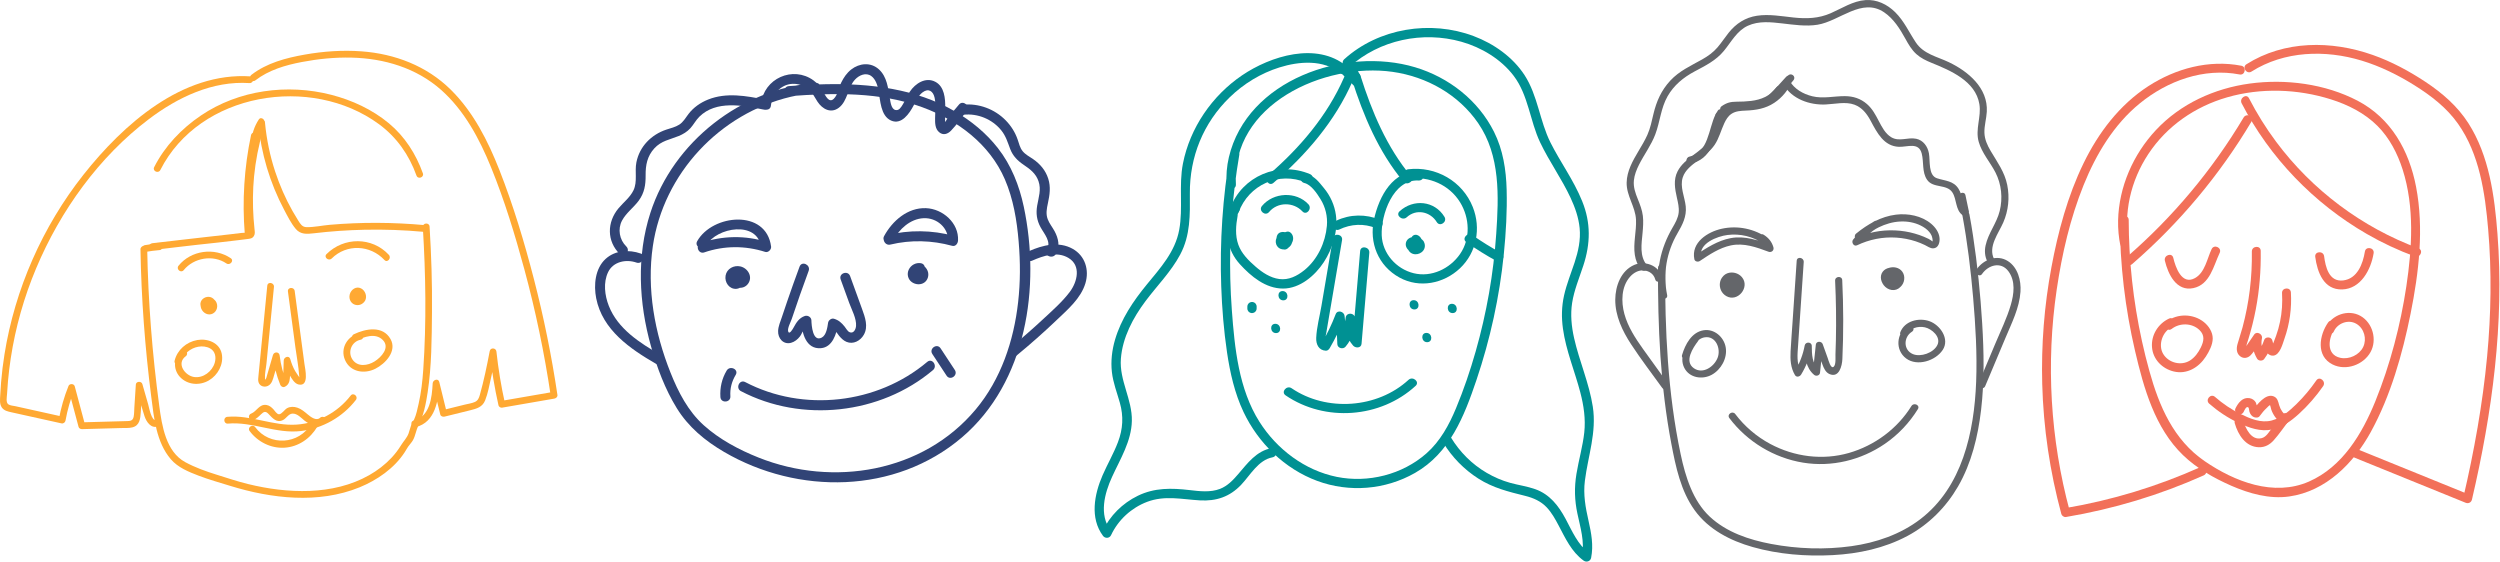<svg width="1322" height="297" viewBox="0 0 1322 297" fill="none" xmlns="http://www.w3.org/2000/svg">
<g clip-path="url(#clip0_123_2861)">
<path d="M1041.07 111.49C1040.53 108.723 1039.95 105.961 1039.33 103.208C1038.79 100.821 1035.23 102.095 1035.76 104.458C1036.3 106.821 1036.83 109.327 1037.31 111.776C1037.79 114.224 1041.55 113.892 1041.07 111.49Z" fill="#64666A"/>
<path d="M876.763 141.636C876.616 172.761 877.971 204.057 883.812 234.683C886.129 246.841 888.767 259.588 896.128 269.802C903.498 280.034 914.988 285.916 926.818 289.272C940.459 293.138 955.03 294.298 969.148 293.547C982.832 292.819 996.455 289.914 1008.64 283.419C1019.85 277.438 1029.04 268.251 1035.42 257.23C1042.53 244.929 1045.97 230.712 1047.61 216.681C1049.39 201.527 1049.11 186.217 1048.18 171.016C1047.22 155.463 1045.67 139.939 1043.32 124.528C1042.76 120.801 1042.13 117.082 1041.44 113.378C1041 110.991 1037.23 111.258 1037.68 113.664C1040.37 128.137 1042.14 142.792 1043.4 157.455C1044.66 172.119 1045.56 187.082 1044.99 201.903C1043.96 228.525 1037.66 257.548 1015.48 274.533C1004.94 282.601 992.033 287.004 979.02 288.811C964.986 290.756 950.5 290.271 936.59 287.642C924.911 285.435 912.987 281.479 904.112 273.187C895.236 264.895 891.263 252.171 888.739 240.222C881.882 207.785 880.377 174.435 880.533 141.36C880.542 138.907 876.782 139.211 876.767 141.646L876.763 141.636Z" fill="#64666A"/>
<path d="M878.843 146.471C877.163 140.305 869.741 137.68 864.178 140.095C857.161 143.138 854.198 151.236 854.151 158.439C854.094 167.05 857.949 175.053 862.55 182.085C867.693 189.954 873.45 197.448 878.942 205.07C880.367 207.048 883.482 204.898 882.052 202.911C877.621 196.758 873.148 190.629 868.76 184.448C864.725 178.766 860.837 172.823 858.973 166.018C857.209 159.576 857.312 151.683 861.913 146.41C863.782 144.27 866.433 142.725 869.335 143.01C872.237 143.295 874.53 144.974 875.281 147.727C875.922 150.095 879.485 148.825 878.848 146.476L878.843 146.471Z" fill="#64666A"/>
<path d="M1048.11 144.874C1051.45 140.1 1058.07 138.17 1062 143.386C1065.93 148.602 1064.98 155.52 1063.3 161.259C1061.25 168.263 1057.95 174.967 1055.13 181.681C1052.2 188.642 1049.27 195.603 1046.35 202.559C1045.41 204.808 1048.82 206.434 1049.77 204.176C1053.35 195.655 1056.93 187.13 1060.52 178.609C1063.78 170.84 1067.86 162.842 1068.43 154.288C1068.83 148.335 1067.06 141.408 1061.75 138.046C1056.04 134.428 1048.89 137.19 1045.23 142.43C1043.84 144.417 1046.72 146.885 1048.12 144.874H1048.11Z" fill="#64666A"/>
<path d="M934.901 125.978C927.823 121.005 918.994 119.098 910.529 120.943C903.045 122.569 894.132 128.199 895.982 137.095C896.241 138.35 897.926 138.645 898.836 138.036C903.918 134.637 909.203 131.056 915.271 129.773C922.132 128.318 928.842 130.743 935.203 133.12C936.741 133.695 938.256 132.407 937.788 130.771C936.953 127.852 935.16 125.698 932.617 124.124C930.55 122.845 928.96 126.297 931.013 127.571C932.702 128.617 933.679 130.134 934.221 132.022L936.807 129.673C929.875 127.081 922.618 124.519 915.134 125.935C908.311 127.229 902.385 131.09 896.694 134.898L899.549 135.84C898.058 128.669 908.156 124.937 913.478 124.262C920.136 123.415 926.964 125.013 932.475 128.888C934.448 130.277 936.901 127.376 934.901 125.973V125.978Z" fill="#64666A"/>
<path d="M983.662 126.654C989.716 121.709 996.79 117.563 1004.75 117.144C1008.5 116.949 1012.3 117.586 1015.68 119.269C1017.36 120.106 1018.98 121.19 1020.19 122.645C1020.68 123.235 1021.15 123.91 1021.44 124.623C1021.6 124.994 1022.38 127.533 1021.75 127.728C1022.09 127.619 1019.96 126.378 1019.79 126.297C1018.99 125.898 1018.16 125.527 1017.33 125.184C1015.76 124.533 1014.14 123.986 1012.51 123.511C1009.14 122.536 1005.67 121.999 1002.17 121.837C994.798 121.49 987.423 122.94 980.756 126.126L982.823 129.145C985.795 125.532 989.278 122.546 993.274 120.14C995.36 118.884 993.208 115.756 991.132 117.006C986.862 119.579 983.106 122.84 979.93 126.696C978.821 128.042 980.237 130.557 981.997 129.716C988.457 126.63 995.591 125.175 1002.74 125.646C1006.24 125.879 1009.74 126.535 1013.07 127.633C1014.7 128.17 1016.3 128.822 1017.84 129.564C1019.2 130.215 1020.7 131.385 1022.27 131.332C1025.05 131.237 1025.85 128.156 1025.63 125.836C1025.36 122.84 1023.4 120.159 1021.17 118.3C1016.09 114.077 1008.96 112.722 1002.56 113.511C994.671 114.481 987.602 118.547 981.525 123.511C979.652 125.042 981.775 128.185 983.667 126.644L983.662 126.654Z" fill="#64666A"/>
<path d="M913.803 151.683L914.62 153.518C915.054 154.493 915.974 154.997 917.021 154.692C922.476 153.09 920.06 143.871 914.365 145.701C911.746 146.543 909.873 149.5 910.736 152.234C911.51 154.688 914.134 156.119 916.606 155.9C922.604 155.372 922.169 146.372 916.592 145.506C911.015 144.641 908.684 153.513 914.049 155.448C916.488 156.328 919.664 155.12 920.315 152.429C920.966 149.738 919.036 146.857 916.29 146.804C913.794 146.757 912.001 149.177 912.275 151.592C912.605 154.521 915.974 155.629 918.338 154.307C923.33 151.511 920.235 143.585 914.757 144.365C908.452 145.264 907.655 153.537 912.831 156.556C918.852 160.065 925.576 151.863 921.122 146.547C919.282 144.351 916.007 143.509 913.341 144.546C910.43 145.677 908.514 149.476 910.623 152.196C912.109 154.117 915.228 151.973 913.733 150.037C912.945 149.02 914.421 148.064 915.323 147.936C916.337 147.788 917.569 148.159 918.244 148.963C919.725 150.722 917.951 153.908 915.7 153.627C913.157 153.314 912.01 149.614 914.511 148.369C915.375 147.936 916.446 147.964 916.894 148.92C917.177 149.524 917.168 150.608 916.535 150.998C915.672 151.531 916.026 150.209 916.493 150.841C917.243 151.859 915.507 152.306 914.922 151.635C913.912 150.484 916.049 148.05 917.088 150.19C918.244 152.581 914.351 152.667 914.299 150.813C914.275 149.971 915.582 148.744 916.257 149.586C916.672 150.099 916.337 150.95 915.795 151.107L918.196 152.282L917.38 150.446C916.394 148.226 912.817 149.462 913.813 151.697L913.803 151.683Z" fill="#64666A"/>
<path d="M1002.96 147.931C1003.13 145.021 1000.4 143.153 997.658 144.018C994.383 145.055 994.482 149.282 996.775 151.279C1002.38 156.167 1009.28 146.12 1003.12 142.368C1000.74 140.923 997.337 141.393 995.605 143.647C993.741 146.072 994.643 149.672 996.931 151.469C999.427 153.423 1003.45 152.686 1004.68 149.605C1005.84 146.69 1003 143.091 999.909 144.394C997.106 145.573 996.785 150.004 999.517 151.436C1002.25 152.867 1006.01 150.366 1005.74 147.18C1005.51 144.417 1002.56 142.815 1000.03 143.195C996.959 143.657 995.483 146.899 996.728 149.667C997.974 152.434 1001.48 153.998 1004.23 152.268C1006.66 150.737 1007.66 147.337 1006.52 144.698C1004.08 139.026 994.289 140.894 994.732 147.323C994.963 150.708 998.167 153.67 1001.56 153.376C1004.96 153.081 1006.81 149.805 1006.6 146.719C1006.38 143.409 1003.57 140.823 1000.23 141.436C996.686 142.088 994.378 145.435 995.114 148.958C995.327 149.971 996.639 150.428 997.516 150.133C998.587 149.771 998.889 148.711 998.682 147.713C998.337 146.053 1001.06 144.322 1002.3 145.568C1003.34 146.614 1002.93 149.191 1001.42 149.557C999.696 149.976 997.648 147.427 998.885 145.929C999.847 144.765 1002.38 144.688 1003.07 146.191C1003.8 147.779 1001.99 150.423 1000.48 148.606C999.116 146.971 1001.52 146.376 1001.96 147.384C1002.14 147.822 1001.13 148.231 1001.4 148.221C1001.16 148.231 1002 147.342 1001.24 147.926C1001.11 148.026 1001.19 148.269 1000.97 148.507C999.729 149.904 997.384 146.961 998.856 145.73C1000.57 144.294 1002.84 146.51 1001.18 148.255C1000.45 149.02 999.262 148.949 998.875 147.841C998.691 147.318 998.804 147.893 998.979 147.636C999.021 147.575 999.187 147.651 999.239 147.67C999.484 147.746 999.239 147.522 999.257 147.261C999.121 149.676 1002.83 150.389 1002.97 147.95L1002.96 147.931Z" fill="#64666A"/>
<path d="M950.094 137.884C949.363 148.687 948.631 159.495 947.9 170.298C947.551 175.447 947.145 180.592 946.867 185.746C946.631 190.168 946.867 194.452 949.174 198.337C949.986 199.701 951.751 199.188 952.439 198.066C955.205 193.539 957.064 188.594 958.031 183.373L954.294 183.169C954.35 188.604 954.874 194.571 959.343 198.251C960.381 199.107 962.249 198.603 962.415 197.139C962.938 192.408 963.438 187.677 963.92 182.941L960.282 183.221C961.419 186.378 962.533 189.545 963.689 192.698C964.425 194.699 965.387 196.934 967.468 197.818C972.526 199.963 974.079 193.496 974.244 189.916C974.881 176.008 974.834 162.072 974.173 148.164C974.055 145.711 970.295 146.005 970.408 148.449C970.903 158.958 971.054 169.48 970.818 179.998C970.762 182.47 970.686 184.947 970.592 187.42C970.535 188.86 970.965 192.797 969.648 193.939C968.105 195.279 966.874 190.411 966.51 189.388C965.623 186.916 964.731 184.443 963.844 181.971C963.24 180.283 960.404 180.283 960.206 182.251C959.725 186.987 959.225 191.718 958.701 196.449L961.773 195.336C958.168 192.365 958.106 187.211 958.064 182.884C958.04 180.692 954.709 180.597 954.327 182.679C953.416 187.605 951.633 192.179 949.028 196.444L952.293 196.173C949.901 192.156 950.524 187.187 950.826 182.727L951.812 168.163C952.477 158.297 953.147 148.43 953.813 138.564C953.978 136.149 950.264 135.436 950.099 137.875L950.094 137.884Z" fill="#64666A"/>
<path d="M870.949 140.319C866.877 135.517 868.056 128.993 868.585 123.192C868.859 120.197 869.095 117.149 868.741 114.149C868.387 111.148 867.235 108.153 866.06 105.252C864.772 102.076 863.64 98.881 863.998 95.391C864.3 92.476 865.39 89.742 866.688 87.146C869.42 81.697 873.171 76.766 875.332 71.027C877.838 64.38 878.239 57.196 881.802 50.929C885.128 45.081 890.172 40.953 896.009 37.829C901.846 34.706 907.362 32.043 911.59 26.912C915.483 22.191 918.484 16.252 924.283 13.604C930.082 10.955 936.514 11.702 942.53 12.391C948.546 13.081 954.949 14.07 961.098 13.081C972.753 11.212 984.521 -1.478 996.322 6.505C1001.36 9.909 1004.69 15.273 1007.58 20.512C1009.19 23.441 1010.88 26.366 1013.39 28.624C1015.7 30.702 1018.54 32.071 1021.39 33.222C1031.37 37.264 1044.68 42.86 1046.69 55.051C1047.81 61.779 1044.42 68.241 1046.34 74.998C1048.05 81.008 1052.38 85.724 1055.19 91.183C1058.4 97.416 1059.13 104.796 1057.44 111.586C1055.85 118.009 1051.39 123.297 1049.98 129.782C1049.35 132.664 1049.56 135.588 1050.89 138.232C1051.98 140.386 1055.55 139.159 1054.46 136.981C1051.17 130.429 1056.82 123.425 1059.36 117.586C1062.05 111.396 1062.77 104.444 1061.43 97.825C1060.06 90.974 1056.16 85.72 1052.68 79.847C1050.92 76.885 1049.46 73.685 1049.36 70.176C1049.25 66.444 1050.42 62.792 1050.62 59.079C1051.32 46.559 1040.83 37.787 1030.58 32.899C1024.32 29.908 1017.22 28.619 1013.11 22.467C1009.45 16.989 1006.91 11.117 1002.14 6.419C997.945 2.292 992.453 -0.39 986.47 0.048C979.802 0.533 974.069 4.37 968.095 6.985C961.678 9.795 955.308 9.985 948.433 9.258C942.063 8.583 935.509 7.356 929.106 8.321C922.915 9.258 918.031 12.429 914.129 17.298C912.105 19.828 910.349 22.562 908.245 25.025C905.937 27.721 903.153 29.708 900.082 31.434C894.079 34.805 888.011 37.492 883.236 42.646C878.461 47.8 875.932 53.625 874.37 60.158C873.459 63.962 872.723 67.789 871.109 71.374C869.774 74.341 868.08 77.123 866.424 79.914C863.399 85.016 860.304 90.432 860.172 96.537C860.016 103.536 864.801 109.265 865.121 116.179C865.409 122.389 863.545 128.627 864.499 134.818C864.937 137.666 865.971 140.267 867.844 142.473C869.406 144.318 872.53 142.178 870.954 140.314L870.949 140.319Z" fill="#64666A"/>
<path d="M943.096 44.733C947.645 52.388 956.87 55.617 965.354 55.251C970.243 55.037 975.952 53.601 980.671 55.37C984.785 56.91 987.31 60.315 989.306 64.061C992.576 70.204 996.223 77.323 1004.11 77.636C1008.63 77.817 1014.59 74.974 1016.2 81.164C1017.39 85.738 1016.25 91.007 1019.06 95.091C1022.24 99.708 1029.41 97.169 1032.41 101.743C1034.81 105.414 1033.95 111.077 1037.82 113.787C1039.8 115.171 1042.25 112.275 1040.25 110.872C1038.61 109.722 1038.34 107.492 1037.87 105.661C1037.36 103.645 1036.78 101.634 1035.68 99.851C1033.03 95.538 1028.61 95.69 1024.3 94.273C1019.52 92.704 1020.77 85.063 1020.01 81.036C1019.32 77.375 1017.01 74.141 1013.24 73.371C1008.72 72.449 1004.32 75.13 1000.04 72.539C996.917 70.647 995.138 67.114 993.491 63.985C991.74 60.652 990.127 57.523 987.244 55.023C983.856 52.079 979.958 50.857 975.532 50.838C969.813 50.815 964.005 52.293 958.361 50.91C953.392 49.692 948.858 47.072 946.187 42.574C944.937 40.473 941.837 42.641 943.078 44.733H943.096Z" fill="#64666A"/>
<path d="M907.15 60.557C903.427 68.098 903.46 80.789 893.424 82.814C891.069 83.29 891.329 87.089 893.707 86.609C899.147 85.51 902.941 82.296 905.234 77.228C907.528 72.159 908.198 66.971 910.571 62.169C911.652 59.977 908.235 58.361 907.15 60.553V60.557Z" fill="#64666A"/>
<path d="M908.434 58.408C908.061 58.964 907.702 59.53 907.381 60.115C907.16 60.514 907.164 61.128 907.306 61.546C907.462 61.993 907.849 62.459 908.287 62.644C909.283 63.063 910.283 62.663 910.798 61.731C910.963 61.427 911.142 61.128 911.326 60.833L911.062 61.246C911.147 61.113 911.232 60.98 911.321 60.852C911.605 60.429 911.798 60.015 911.756 59.487C911.723 59.017 911.463 58.465 911.086 58.17C910.708 57.875 910.222 57.671 909.731 57.733C909.241 57.794 908.707 57.989 908.424 58.408H908.434Z" fill="#64666A"/>
<path d="M939.293 46.278C936.089 50.805 931.243 52.721 925.906 53.373C923.387 53.682 920.848 53.758 918.314 53.777C915.106 53.805 913.124 54.271 910.425 56.149C908.424 57.538 910.566 60.676 912.567 59.283C914.176 58.165 915.323 57.585 917.29 57.581C918.607 57.581 919.919 57.566 921.235 57.523C923.958 57.433 926.666 57.205 929.337 56.649C934.49 55.569 939.09 53.106 942.19 48.727C943.587 46.749 940.713 44.281 939.298 46.283L939.293 46.278Z" fill="#64666A"/>
<path d="M944.04 42.123C941.228 45.955 937.882 49.203 933.966 51.875L936.481 54.666C940.459 50.572 944.437 46.483 948.414 42.389L945.522 39.945C943.252 42.836 940.756 45.494 937.972 47.885L940.487 50.676C942.804 48.128 945.125 45.579 947.442 43.031L944.286 41.001C942.497 45.66 939.241 49.507 934.91 51.975C930.2 54.656 925.388 54.314 920.207 54.861C915.648 55.346 911.973 57.371 909.561 61.342C907.15 65.312 906.433 69.643 904.21 73.485C900.063 80.656 890.928 83.128 887.096 90.617C884.808 95.082 885.699 99.898 886.747 104.572C887.318 107.111 887.964 109.745 887.691 112.37C887.384 115.304 885.879 117.9 884.425 120.396C878.022 131.403 875.243 143.69 877.824 156.342C878.31 158.71 882.075 158.453 881.589 156.057C879.282 144.755 881.25 133.348 887.021 123.411C889.654 118.87 891.961 114.571 891.418 109.141C890.913 104.149 888.219 98.814 889.842 93.802C891.107 89.894 894.651 87.288 897.765 84.921C900.879 82.553 904.404 80.004 906.711 76.585C909.019 73.167 910.057 68.925 911.831 65.117C912.704 63.243 913.813 61.408 915.554 60.229C917.795 58.712 920.556 58.589 923.165 58.479C928.61 58.256 933.555 57.452 938.213 54.385C942.502 51.556 945.852 47.424 947.702 42.612C948.466 40.62 946.031 38.946 944.545 40.582C942.228 43.131 939.907 45.679 937.59 48.228C936.179 49.778 938.467 52.426 940.105 51.019C943.148 48.404 945.918 45.556 948.405 42.394C949.924 40.459 947.202 38.209 945.512 39.95L933.579 52.227C932.06 53.791 934.372 56.192 936.094 55.018C940.275 52.169 943.917 48.67 946.919 44.581C948.353 42.622 945.475 40.159 944.026 42.137L944.04 42.123Z" fill="#64666A"/>
<path d="M914.492 221.093C923.939 233.598 938.104 242.143 953.506 244.653C968.577 247.111 984.115 243.341 996.705 234.711C1003.76 229.871 1009.68 223.608 1014.19 216.319C1015.47 214.246 1012.04 212.649 1010.77 214.703C1003.3 226.756 991.255 235.624 977.736 239.513C963.821 243.522 948.839 241.567 936.108 234.754C928.889 230.888 922.547 225.482 917.597 218.93C916.13 216.99 913.015 219.134 914.488 221.088L914.492 221.093Z" fill="#64666A"/>
<path d="M895.075 177.882C891.621 182.446 887.7 188.746 890.663 194.547C893.386 199.882 900.214 200.871 905.13 198.204C910.047 195.536 913.61 189.374 912.534 183.545C911.529 178.115 906.433 173.736 900.827 174.644C894.546 175.661 891.107 182.152 889.474 187.715C888.785 190.064 892.503 190.729 893.188 188.404C894.344 184.458 896.882 179.109 901.412 178.381C907.367 177.425 910.108 184.453 908.287 189.174C906.466 193.896 900.52 198.028 895.75 194.747C890.446 191.1 895.226 183.949 897.967 180.321C899.435 178.381 896.557 175.923 895.075 177.877V177.882Z" fill="#64666A"/>
<path d="M1008.87 172.3C1002.73 176.127 1002.04 185.161 1007.99 189.569C1013.82 193.896 1023.48 190.829 1027.3 185.061C1031.13 179.294 1026.02 171.8 1020.14 169.789C1014.58 167.887 1007.21 169.713 1004.91 175.623C1004.03 177.891 1007.44 179.527 1008.34 177.24C1009.8 173.479 1014.21 172.3 1017.87 173.089C1021.53 173.878 1026.54 178.186 1024.5 182.413C1022.46 186.64 1015.61 188.96 1011.54 187.249C1006.35 185.061 1006.57 178.205 1011.02 175.428C1013.09 174.14 1010.94 171.011 1008.88 172.295L1008.87 172.3Z" fill="#64666A"/>
</g>
<g clip-path="url(#clip1_123_2861)">
<path d="M1120.95 116.667C1121.04 139.902 1123.76 163.055 1129.04 185.683C1133.62 205.249 1139.5 226.328 1154.4 240.699C1161.69 247.725 1170.73 252.832 1179.95 256.872C1189.17 260.912 1200.03 264.034 1210.56 262.532C1229.95 259.77 1244.6 244.963 1253.67 228.442C1264.17 209.318 1270.42 187.203 1274.71 165.911C1279.1 144.113 1281.86 120.831 1277.62 98.786C1273.94 79.615 1264.4 62.505 1246.68 53.252C1229.6 44.33 1208.65 41.597 1189.69 44.182C1170.99 46.733 1153.08 54.86 1140.08 68.748C1128.03 81.623 1120.45 98.862 1120.05 116.573C1119.95 121.084 1120.38 125.567 1121.27 129.984C1121.86 132.923 1126.56 132.599 1125.96 129.63C1122.59 112.927 1126.71 95.552 1136.05 81.429C1145.85 66.616 1160.72 56.38 1177.69 51.474C1195.49 46.326 1214.95 46.98 1232.58 52.534C1241.67 55.402 1250.43 59.796 1257.23 66.605C1263.59 72.977 1267.82 81.211 1270.54 89.728C1276.84 109.505 1275.51 131.144 1272.48 151.387C1269.45 171.63 1263.98 192.709 1256.09 212.169C1249.1 229.397 1238.69 246.865 1220.98 254.646C1202.41 262.797 1181.62 254.693 1165.83 243.862C1149.35 232.559 1141.77 214.843 1136.59 196.173C1130.78 175.288 1127.29 153.772 1126.1 132.134C1125.82 126.862 1125.67 121.579 1125.66 116.302C1125.65 113.263 1120.95 113.634 1120.97 116.655L1120.95 116.667Z" fill="#F27059"/>
<path d="M1144.79 137.882C1146.5 145.008 1150.88 154.255 1159.84 152.353C1168.67 150.48 1170.48 140.626 1173.77 133.718C1175.07 130.985 1170.82 128.977 1169.51 131.715C1167.1 136.757 1166.01 144.149 1160.67 147.07C1153.67 150.898 1150.42 141.321 1149.23 136.333C1148.53 133.382 1144.09 134.955 1144.79 137.882H1144.79Z" fill="#F27059"/>
<path d="M1224.3 135.826C1225.37 143.925 1228.81 153.384 1238.58 153.054C1248.35 152.724 1253.74 142.717 1255.18 133.889C1255.67 130.897 1251.04 130.037 1250.55 133.035C1249.5 139.519 1246.57 147.417 1239.05 148.295C1231.52 149.173 1229.73 141.104 1228.99 135.473C1228.59 132.475 1223.9 132.817 1224.3 135.826V135.826Z" fill="#F27059"/>
<path d="M1190.78 133.023C1190.99 146.528 1189.35 160.004 1185.87 173.055C1185.06 176.095 1183.99 179.057 1183.16 182.09C1182.52 184.434 1182.63 187.032 1184.8 188.54C1186.58 189.776 1188.66 189.335 1190.12 187.862C1192.27 185.689 1193.89 182.479 1195.61 179.952L1191.5 178.009C1190.67 182.155 1191.41 186.048 1193.55 189.67C1194.3 190.943 1196.42 191.031 1197.29 189.847C1199.12 187.356 1200.56 184.717 1201.56 181.778L1197.49 182.114C1198.32 183.451 1197.74 185.194 1198.85 186.567C1199.67 187.574 1200.93 188.251 1202.26 188.051C1205.68 187.538 1207.05 181.831 1208 179.157C1210.79 171.277 1211.92 162.99 1211.43 154.65C1211.26 151.617 1206.57 151.976 1206.74 155.003C1207.04 160.086 1206.72 165.14 1205.68 170.128C1205.16 172.684 1204.46 175.205 1203.56 177.661C1203.19 178.686 1201.46 183.339 1201.21 183.327L1202.89 183.869C1202.13 183.298 1201.95 180.388 1201.36 179.44C1200.48 178.026 1197.87 178.085 1197.3 179.776C1196.43 182.326 1195.28 184.641 1193.69 186.814L1197.43 186.991C1195.92 184.44 1195.55 181.737 1196.13 178.851C1196.56 176.666 1193.37 174.917 1192.01 176.907C1190.65 178.898 1189.17 181.089 1187.73 183.168C1187.41 183.651 1187.08 184.122 1186.73 184.588C1187.51 183.863 1187.97 182.974 1188.11 181.914C1188.4 181.018 1188.69 180.123 1188.97 179.222C1190.55 174.098 1191.84 168.88 1192.85 163.614C1194.8 153.413 1195.63 143.036 1195.47 132.652C1195.43 129.613 1190.74 129.984 1190.78 133.005V133.023Z" fill="#F27059"/>
<path d="M1168.24 213.471C1172.92 217.546 1178.13 221.009 1183.75 223.636C1189.37 226.263 1195.24 228.372 1201.32 227.158C1206.84 226.051 1211.52 222.623 1215.62 218.901C1220.46 214.495 1224.75 209.56 1228.48 204.182C1230.19 201.715 1226.61 198.658 1224.88 201.155C1221.79 205.608 1218.33 209.778 1214.46 213.571C1210.59 217.364 1206.43 220.98 1201.28 222.358C1195.64 223.866 1189.85 221.38 1184.84 218.942C1179.84 216.504 1175.4 213.465 1171.26 209.86C1168.98 207.875 1165.95 211.48 1168.24 213.471V213.471Z" fill="#F27059"/>
<path d="M1186.44 217.805C1186.76 217.187 1187.81 214.537 1188.93 215.438C1189.3 215.738 1189.31 217.116 1189.46 217.582C1189.91 218.995 1190.65 220.167 1192.12 220.65C1193.06 220.956 1194.27 220.939 1194.92 220.032C1196.05 218.447 1197.28 216.963 1198.72 215.65C1199 215.397 1200.06 214.16 1200.43 214.289C1200.5 214.313 1201.02 216.533 1201.06 216.628C1202.07 219.502 1203.93 221.946 1206.26 223.866C1208.59 225.786 1211.63 222.187 1209.28 220.256C1207.34 218.654 1205.94 216.698 1205.23 214.26C1204.68 212.363 1204.4 210.467 1202.36 209.613C1198.06 207.811 1193.39 214.107 1191.31 217.004L1194.11 216.386C1193.71 216.256 1193.19 213.341 1192.84 212.77C1192.1 211.556 1190.94 210.773 1189.54 210.543C1185.9 209.954 1183.64 212.941 1182.18 215.815C1180.81 218.518 1185.06 220.521 1186.44 217.817V217.805Z" fill="#F27059"/>
<path d="M1181.75 223.86C1183.51 229.932 1187.45 236.287 1194.48 236.499C1197.66 236.594 1200.24 235.168 1202.33 232.836C1205.24 229.579 1207.74 225.845 1210.4 222.376C1212.23 219.979 1208.65 216.934 1206.79 219.349C1204.94 221.763 1203.15 224.102 1201.33 226.481C1199.89 228.348 1198.42 231.046 1196.01 231.682C1190.45 233.16 1187.4 226.463 1186.2 222.311C1185.35 219.39 1180.91 220.956 1181.75 223.86H1181.75Z" fill="#F27059"/>
<path d="M1147.01 168.461C1141.22 171.153 1137.47 177.149 1137.98 183.622C1138.48 190.094 1143.42 194.983 1149.48 196.438C1156.43 198.104 1162.71 194.335 1166.43 188.592C1168.2 185.848 1170.08 182.326 1170.09 178.98C1170.1 175.635 1168.02 172.413 1165.45 170.34C1159.86 165.835 1151.43 165.646 1145.74 170.028C1143.35 171.866 1146 175.759 1148.41 173.909C1152.63 170.658 1159.02 170.705 1163 174.439C1166.02 177.278 1165.44 180.388 1163.77 183.786C1162.45 186.478 1160.58 189.07 1158 190.672C1153.32 193.575 1146.73 191.879 1143.9 187.167C1141.07 182.455 1143.46 175.288 1148.55 172.92C1151.27 171.654 1149.75 167.189 1147 168.467L1147.01 168.461Z" fill="#F27059"/>
<path d="M1231.15 170.464C1226.39 177.237 1224.57 188.298 1233.5 192.75C1240.56 196.267 1249.8 192.945 1253.55 186.166C1257.12 179.693 1254.7 170.705 1248.23 167.054C1241.69 163.355 1232.89 166.471 1229.87 173.256C1228.64 176.024 1232.89 178.032 1234.13 175.258C1236.07 170.917 1241.73 168.75 1245.97 171.182C1250.22 173.615 1251.68 179.263 1249.66 183.474C1247.65 187.685 1242.19 190.253 1237.52 189.205C1229.72 187.456 1231.3 178.438 1234.77 173.503C1236.5 171.047 1232.91 167.984 1231.16 170.476L1231.15 170.464Z" fill="#F27059"/>
<path d="M1185.17 34.747C1168.04 31.449 1150.52 36.202 1136.03 45.56C1120.82 55.391 1109.64 70.186 1101.78 86.335C1093.37 103.616 1088.29 122.563 1084.78 141.398C1080.98 161.7 1079.38 182.426 1079.93 203.07C1080.55 226.299 1083.98 249.392 1090.04 271.82C1090.28 272.739 1091.47 273.558 1092.44 273.399C1117.56 269.164 1142.05 261.808 1165.31 251.383C1168.06 250.152 1166.53 245.693 1163.77 246.93C1140.89 257.184 1116.8 264.535 1092.08 268.699L1094.48 270.277C1084.2 232.206 1081.84 192.079 1087.6 153.06C1090.36 134.313 1094.71 115.483 1101.81 97.879C1108.38 81.594 1117.78 65.856 1131.54 54.654C1146.21 42.698 1165.39 35.736 1184.32 39.376C1187.3 39.948 1188.15 35.312 1185.17 34.741L1185.17 34.747Z" fill="#F27059"/>
<path d="M1190.59 37.845C1207.95 26.878 1229.59 26.212 1248.85 32.055C1258.68 35.035 1268 39.629 1276.71 45.066C1285.41 50.502 1293.8 56.933 1299.8 65.444C1311.17 81.552 1314.09 102.002 1315.74 121.184C1317.66 143.542 1317.29 166.058 1315.2 188.392C1312.83 213.635 1308.32 238.631 1302.55 263.309L1305.86 261.601C1285.67 253.409 1265.49 245.216 1245.3 237.018C1242.51 235.881 1240.49 240.139 1243.3 241.288C1263.49 249.48 1283.67 257.673 1303.86 265.871C1305.31 266.46 1306.81 265.695 1307.17 264.163C1317.9 218.253 1324.31 170.852 1320.66 123.658C1319.11 103.627 1316.3 82.395 1305.26 65.126C1299.52 56.156 1291.5 49.212 1282.7 43.369C1273.93 37.556 1264.6 32.544 1254.67 29.046C1232.82 21.348 1207.97 21.3 1187.93 33.969C1185.37 35.589 1188.04 39.464 1190.6 37.851L1190.59 37.845Z" fill="#F27059"/>
<path d="M1185.38 54.625C1200.26 83.431 1223.56 107.544 1251.59 123.729C1259.67 128.399 1268.15 132.351 1276.9 135.591C1279.72 136.633 1281.74 132.375 1278.9 131.321C1249.03 120.266 1222.63 100.5 1203.59 74.927C1198.18 67.676 1193.41 59.984 1189.26 51.951C1187.87 49.265 1184.02 51.962 1185.38 54.625V54.625Z" fill="#F27059"/>
<path d="M1186.41 62.158C1169.95 89.78 1149.09 114.717 1124.81 135.767C1122.55 137.729 1125.19 141.634 1127.48 139.649C1152.43 118.016 1173.76 92.555 1190.66 64.16C1192.21 61.557 1187.95 59.572 1186.4 62.158H1186.41Z" fill="#F27059"/>
</g>
<g clip-path="url(#clip2_123_2861)">
<path d="M650.508 80.977C646.566 104.215 644.946 127.835 645.784 151.388C646.196 163.065 647.139 174.768 648.851 186.335C650.452 197.12 652.885 207.931 657.565 217.837C665.344 234.289 679.361 247.948 696.544 254.303C713.499 260.573 732.554 259.041 748.271 250.076C766.667 239.592 774.292 220.076 780.746 200.972C788.038 179.376 792.94 157.005 795.225 134.326C796.359 123.079 797.011 111.691 796.716 100.388C796.445 89.799 794.807 79.235 790.021 69.686C781.664 53.013 766.119 40.923 748.37 35.588C711.165 24.409 659.487 42.19 649.824 83.167C648.691 87.972 648.321 92.919 648.629 97.841C648.826 101.01 653.741 100.634 653.544 97.472C650.914 55.178 700.381 32.9 736.379 37.994C754.461 40.554 771.286 49.998 781.688 65.17C793.445 82.318 792.552 103.846 791.204 123.713C789.775 144.706 786.123 165.545 780.352 185.781C777.445 195.976 774.027 206.066 769.95 215.849C766.255 224.727 761.605 233.31 754.294 239.752C741.57 250.969 723.439 255.534 706.866 252.168C689.936 248.729 675.161 237.537 666.003 223.066C655.028 205.716 652.879 184.058 651.401 164.056C649.768 141.956 650.298 119.708 653.008 97.718C653.661 92.414 654.449 87.129 655.342 81.856C655.872 78.731 651.025 77.839 650.495 80.964L650.508 80.977Z" fill="#009193"/>
<path d="M775.394 128.075C780.592 131.736 785.981 135.101 791.573 138.141C794.356 139.654 796.444 135.194 793.667 133.68C788.45 130.844 783.425 127.724 778.566 124.304C775.997 122.495 772.801 126.242 775.4 128.075H775.394Z" fill="#009193"/>
<path d="M714.78 41.717C720.926 61.11 728.963 80.245 742.081 96.026C744.089 98.444 748.166 95.675 746.14 93.233C733.281 77.753 725.465 59.116 719.436 40.098C718.475 37.071 713.825 38.702 714.78 41.717V41.717Z" fill="#009193"/>
<path d="M651.696 108.522C650.883 109.18 650.064 109.845 649.251 110.503C648.253 111.309 647.773 112.81 648.623 113.924C649.38 114.921 650.975 115.419 652.047 114.552C652.866 113.893 653.679 113.229 654.492 112.57C655.49 111.758 655.97 110.263 655.12 109.15C654.363 108.153 652.768 107.655 651.696 108.522Z" fill="#009193"/>
<path d="M710.802 40.781C701.908 61.177 687.349 78.226 670.597 92.654C668.22 94.703 670.992 98.776 673.393 96.709C690.81 81.709 706.01 64.087 715.267 42.873C716.529 39.975 712.076 37.871 710.802 40.781V40.781Z" fill="#009193"/>
<path d="M704.839 126.094C702.813 137.999 700.787 149.911 698.767 161.816C697.837 167.298 696.254 173.069 696.014 178.619C695.86 182.114 697.344 185.276 701.138 185.461C702.043 185.504 702.776 184.753 703.183 184.052C706.145 178.982 708.67 173.722 710.77 168.24L706.084 167.378C706.675 172.214 707.038 177.056 707.174 181.929C707.235 184.12 710.179 184.913 711.516 183.326C715.162 179.019 716.886 173.715 716.479 168.092C716.276 165.292 712.125 165.077 711.602 167.827C710.573 173.193 711.922 178.625 715.531 182.76C716.763 184.169 719.781 184.175 719.984 181.806C721.351 165.754 722.724 149.702 724.092 133.649C724.356 130.518 719.516 129.601 719.245 132.757C717.878 148.809 716.504 164.862 715.137 180.914L719.59 179.96C716.787 176.749 715.642 172.922 716.449 168.707L711.571 168.443C711.885 172.823 710.579 176.792 707.746 180.145L712.088 181.542C711.953 176.669 711.589 171.827 710.998 166.991C710.721 164.72 707.248 163.687 706.311 166.129C704.211 171.611 701.686 176.872 698.724 181.942L700.769 180.533C701.415 180.563 700.898 179.431 700.898 178.958C700.898 177.924 701.206 176.792 701.378 175.783C701.785 173.402 702.191 171.021 702.592 168.64C703.368 164.074 704.144 159.509 704.92 154.944C706.508 145.616 708.091 136.289 709.68 126.961C710.21 123.836 705.369 122.944 704.833 126.069L704.839 126.094Z" fill="#009193"/>
<path d="M678.357 123.344C675.204 123.818 673.522 127.509 675.389 130.186C677.538 133.262 682.305 131.687 683.198 128.401C684.134 124.974 680.389 121.824 677.113 122.864C675.185 123.473 674.674 125.762 675.241 127.515C675.746 129.072 677.07 130.29 678.665 130.653C682.496 131.514 685.31 126.5 682.958 123.534C682.44 122.882 681.627 122.341 680.747 122.476C678.868 122.765 677.273 123.91 676.577 125.719C675.931 127.405 675.98 129.503 677.224 130.924C678.123 131.945 679.423 132.351 680.648 131.551C682.249 130.512 683.044 128.426 682.465 126.592C681.886 124.759 680.008 123.824 678.215 124.445C675.155 125.503 674.243 130.087 677.396 131.619C680.248 133.003 682.348 128.549 679.49 127.158C680.075 127.441 680.359 128.149 680.272 128.77C680.322 128.518 680.297 128.567 680.199 128.918C680.242 128.82 680.285 128.721 680.34 128.629C680.137 128.93 680.125 128.98 680.291 128.777C679.989 129.029 679.946 129.078 680.162 128.924C679.632 129.256 678.905 129.287 678.394 128.869L677.649 127.792C677.747 128.063 677.772 128.063 677.723 127.804C677.772 127.552 677.772 127.564 677.723 127.848C677.827 127.657 678.24 127.257 677.858 127.503L681.282 128.131C681.209 128.057 681.141 127.977 681.085 127.891C680.981 127.737 680.999 127.786 681.135 128.044C681.178 127.897 681.048 127.786 681.104 128.094C681.079 127.946 681.135 127.435 681.061 127.909C681.073 127.841 681.209 127.306 681.11 127.608C681.011 127.909 681.252 127.343 681.258 127.337C681.098 127.638 681.153 127.454 681.332 127.294C681.461 127.158 681.424 127.189 681.215 127.398L681.381 127.288L681.147 127.405C681.412 127.318 681.399 127.312 681.116 127.386L678.905 126.328C679.201 126.703 678.924 126.192 678.893 126.026C678.905 126.303 678.917 126.297 678.924 126.008L678.887 126.211C678.979 125.94 678.967 125.934 678.856 126.192L678.973 125.996C678.776 126.211 678.794 126.199 679.016 125.965C679.121 125.885 679.232 125.842 679.361 125.829C679.607 125.793 679.743 125.872 679.952 125.971C680.094 126.082 680.063 126.057 679.866 125.903C680.032 126.106 680.057 126.137 679.946 125.989C679.847 125.836 679.854 125.873 679.977 126.1C679.903 125.86 679.884 125.829 679.928 125.996C679.915 126.168 679.724 126.734 679.94 126.297L678.517 127.577C678.16 127.688 678.671 127.62 678.486 127.577C678.252 127.528 678.733 127.761 678.548 127.608C678.363 127.454 678.856 127.866 678.511 127.62C678.289 127.46 678.474 127.423 678.523 127.638C678.523 127.626 678.394 127.06 678.431 127.38C678.468 127.7 678.468 127.115 678.468 127.103C678.468 126.679 678.554 127.214 678.431 127.091L678.585 126.931C678.369 127.066 678.339 127.091 678.499 126.992C678.573 126.955 678.948 126.9 678.696 126.918C678.443 126.937 678.93 126.955 678.998 126.986C679.17 127.06 679.269 127.189 679.398 127.312L679.533 127.577C679.466 127.355 679.459 127.343 679.515 127.528C679.515 127.583 679.515 128.063 679.533 127.811C679.558 127.528 679.355 128.192 679.533 127.78C679.459 127.958 679.275 128.051 679.49 127.86C679.232 128.087 679.078 128.198 678.733 128.247C680.051 128.051 681.11 127.005 681.005 125.608C680.913 124.359 679.687 123.141 678.363 123.338L678.357 123.344Z" fill="#009193"/>
<path d="M750.285 127.011C749.386 125.423 747.292 125.03 745.703 125.713C743.818 126.525 742.851 128.611 743.615 130.555C744.379 132.499 746.349 133.527 748.308 133.348C750.396 133.157 751.941 131.576 752.89 129.835C753.266 129.146 753.21 128.001 752.687 127.392C751.387 125.885 749.533 125.27 747.612 126.002C745.967 126.629 744.576 128.069 744.342 129.853C744.083 131.816 745.315 133.668 747.181 134.253C748.751 134.745 750.531 134.351 751.812 133.33C754.885 130.887 753.432 126.125 749.607 125.583C748.098 125.368 746.491 125.737 745.308 126.716C743.492 128.217 742.95 131.139 745.315 132.431C747.359 133.545 750.057 132.93 751.362 130.998C752.668 129.066 752.243 126.088 750.26 124.697C749.17 123.935 747.698 123.922 746.787 124.999C745.986 125.953 745.998 127.7 747.088 128.469C747.322 128.666 747.359 128.672 747.199 128.488C747.125 128.254 747.138 128.278 747.242 128.567C747.205 128.481 747.205 128.395 747.242 128.315C747.193 128.604 747.187 128.641 747.212 128.426C747.378 128.217 747.409 128.192 747.624 128.063C747.298 128.26 747.439 127.934 747.741 128.161L748.616 129.866C748.64 130.038 748.616 130.204 748.536 130.364C748.659 130.124 748.64 130.149 748.474 130.45C748.191 130.678 748.16 130.709 748.382 130.53C748.622 130.383 748.585 130.395 748.277 130.561C748.394 130.512 748.511 130.469 748.634 130.432C748.32 130.481 748.302 130.487 748.579 130.45C748.708 130.438 748.837 130.432 748.967 130.432C748.659 130.413 748.64 130.419 748.905 130.45C749.17 130.512 749.152 130.506 748.837 130.419C749.084 130.542 749.059 130.518 748.764 130.346C749.059 130.733 748.61 130.001 748.573 129.958C748.868 130.352 748.548 130.352 748.628 129.841C748.653 129.663 748.727 129.503 748.856 129.373C748.671 129.583 748.702 129.577 748.942 129.343C748.837 129.429 748.733 129.503 748.616 129.57C748.911 129.429 748.924 129.417 748.659 129.527C748.388 129.607 748.4 129.607 748.696 129.54C748.419 129.552 748.431 129.564 748.739 129.583C748.511 129.54 748.486 129.54 748.671 129.595C748.85 129.663 748.831 129.65 748.628 129.558C748.936 129.743 749.188 129.921 749.219 130.315C749.232 130.475 749.201 130.629 749.133 130.77C749.256 130.524 749.25 130.53 749.108 130.782C749.305 130.573 749.293 130.573 749.078 130.782C749.188 130.696 749.312 130.616 749.435 130.542C749.164 130.678 749.164 130.69 749.435 130.586C749.152 130.629 749.145 130.635 749.423 130.61C749.041 130.561 748.887 130.487 748.634 130.192L748.431 127.749C748.24 128.1 748.086 128.168 747.858 128.426C748.074 128.18 748.172 129.06 747.883 128.426C747.907 128.481 748.074 128.488 748.092 128.574C748.24 129.152 748.339 129.429 747.944 129.921C747.735 130.179 747.612 130.284 747.292 130.309C746.817 130.339 745.838 129.115 746.232 129.81C746.891 130.967 748.634 131.145 749.657 130.438C750.833 129.626 750.944 128.174 750.285 127.017V127.011Z" fill="#009193"/>
<path d="M671.096 112.103C675.567 106.701 684.036 106.75 688.729 111.801C690.878 114.115 694.031 110.331 691.894 108.03C685.384 101.028 673.338 101.662 667.321 108.94C665.307 111.377 669.07 114.558 671.096 112.103V112.103Z" fill="#009193"/>
<path d="M679.835 209.075C700.72 223.312 730.004 221.122 748.585 204.036C750.907 201.901 747.119 198.751 744.81 200.873C728.354 216.003 701.452 217.886 683.001 205.303C680.408 203.538 677.205 207.285 679.835 209.075V209.075Z" fill="#009193"/>
<path d="M659.597 162.327V163.287C659.61 163.619 659.702 163.927 659.874 164.204C659.998 164.517 660.201 164.776 660.466 164.985C660.921 165.367 661.636 165.625 662.233 165.551C662.874 165.477 663.533 165.207 663.939 164.677L664.284 164.142C664.463 163.755 664.543 163.342 664.512 162.912V161.952C664.5 161.62 664.407 161.312 664.235 161.035C664.112 160.721 663.908 160.463 663.644 160.254C663.188 159.872 662.473 159.614 661.876 159.688C661.236 159.761 660.577 160.032 660.17 160.561L659.825 161.097C659.647 161.484 659.566 161.896 659.597 162.327Z" fill="#009193"/>
<path d="M678.603 158.826C681.781 158.826 681.387 153.916 678.234 153.916C675.081 153.916 675.45 158.826 678.603 158.826Z" fill="#009193"/>
<path d="M674.754 176.14C677.932 176.14 677.538 171.23 674.385 171.23C671.231 171.23 671.601 176.14 674.754 176.14Z" fill="#009193"/>
<path d="M747.926 163.638C751.104 163.638 750.71 158.728 747.557 158.728C744.403 158.728 744.773 163.638 747.926 163.638Z" fill="#009193"/>
<path d="M768.145 165.563C771.323 165.563 770.929 160.654 767.776 160.654C764.623 160.654 764.992 165.563 768.145 165.563Z" fill="#009193"/>
<path d="M754.664 180.951C757.842 180.951 757.448 176.041 754.294 176.041C751.141 176.041 751.511 180.951 754.664 180.951Z" fill="#009193"/>
<path d="M649.602 113.21C647.822 123.011 648.77 132.142 655.686 139.74C661.562 146.188 669.273 152.587 678.474 152.593C687.398 152.593 695.392 145.745 700.029 138.633C704.667 131.52 707.58 122.261 706.428 113.733C705.72 108.479 703.49 103.575 700.122 99.496C697.313 96.093 695.152 93.011 690.619 91.928C687.527 91.19 686.646 96.038 689.726 96.77C693.353 97.632 696.402 102.277 698.286 105.31C700.898 109.512 702.092 114.459 701.661 119.394C700.885 128.253 696.704 137.273 689.695 142.903C685.895 145.955 681.479 148.213 676.478 147.548C671.736 146.914 667.542 144.109 664.007 141.045C660.306 137.839 656.53 134.129 654.843 129.435C653.063 124.482 653.531 119.172 654.455 114.096C655.021 110.977 650.174 110.085 649.608 113.204L649.602 113.21Z" fill="#009193"/>
<path d="M692.738 92.082C676.097 85 656.74 93.159 650.526 110.171C649.448 113.124 653.901 115.247 654.991 112.263C660.263 97.829 676.312 90.439 690.65 96.543C693.557 97.779 695.669 93.331 692.744 92.082H692.738Z" fill="#009193"/>
<path d="M708.202 121.363C714.392 118.397 721.253 118.04 727.633 120.661C730.552 121.861 732.671 117.413 729.727 116.201C722.238 113.124 713.918 113.204 706.589 116.711C703.756 118.065 705.351 122.729 708.208 121.363H708.202Z" fill="#009193"/>
<path d="M751.042 90.605C736.569 89.756 729.203 103.864 726.561 116.096C723.919 128.327 728.742 140.565 740.067 146.779C750.648 152.581 763.471 149.985 772.05 141.863C780.863 133.52 783.265 120.68 778.818 109.488C773.374 95.78 759.246 87.757 744.662 89.51C741.515 89.885 741.878 94.795 745.031 94.42C755.723 93.134 766.365 97.693 772.087 106.959C777.198 115.241 777.697 126.229 772.044 134.375C766.673 142.115 756.918 146.785 747.55 144.478C738.183 142.171 731.057 133.945 730.651 124.476C730.189 113.709 736.662 94.66 750.149 95.454C753.278 95.638 754.202 90.796 751.042 90.612V90.605Z" fill="#009193"/>
<path d="M712.027 34.967C696.261 21.973 671.878 29.602 656.771 39.858C640.931 50.607 629.26 67.625 625.546 86.446C623.255 98.075 625.688 109.968 623.563 121.566C621.438 133.163 613.561 141.753 606.448 150.428C599.261 159.189 592.837 168.677 589.622 179.659C588.009 185.166 587.325 191.005 587.966 196.721C588.606 202.436 590.675 207.611 592.19 213.019C594.192 220.162 593.823 226.832 591.193 233.766C588.896 239.826 585.607 245.431 583.026 251.368C578.672 261.397 576.239 273.924 583.26 283.356C584.363 284.839 586.703 284.741 587.522 283.005C591.328 274.915 598.214 268.565 606.583 265.384C615.895 261.846 624.881 264.037 634.464 264.597C643.179 265.107 650.31 262.696 656.334 256.346C661.15 251.27 665.405 243.247 672.87 241.844C675.955 241.26 675.617 236.35 672.5 236.934C664.365 238.466 659.739 244.914 654.658 250.827C651.979 253.946 649.066 257.004 645.149 258.518C640.025 260.499 634.322 259.767 629.013 259.152C619.48 258.038 610.525 257.853 601.681 262.166C593.527 266.141 586.912 272.7 583.051 280.92L587.313 280.569C581.062 272.177 584.067 260.899 588.052 252.187C592.4 242.681 598.281 233.353 598.528 222.586C598.786 211.228 591.852 201.218 592.72 189.731C593.57 178.496 599.137 168.049 605.789 159.177C611.917 151 619.258 143.672 624.099 134.591C629.531 124.402 629.284 113.536 629.198 102.314C629.05 82.97 636.281 65.047 650.224 51.493C657.633 44.288 666.711 38.739 676.583 35.65C687.029 32.383 699.876 31.355 708.849 38.745C711.288 40.757 714.472 36.997 712.015 34.973L712.027 34.967Z" fill="#009193"/>
<path d="M713.653 35.354C729.487 21.068 752.361 16.306 772.795 22.077C783.407 25.073 793.723 31.257 800.442 40.104C808.214 50.342 808.996 63.86 814.41 75.267C819.201 85.369 825.822 94.494 830.527 104.627C832.88 109.685 834.765 115.019 835.313 120.6C835.922 126.851 834.586 132.911 832.64 138.824C830.694 144.736 828.427 150.225 827.091 156.156C825.754 162.087 825.668 167.932 826.487 173.82C828.107 185.455 832.763 196.345 835.707 207.654C837.493 214.526 838.534 221.602 837.764 228.702C836.994 235.802 834.832 243.259 833.625 250.593C832.418 257.927 832.64 264.529 834.13 271.586C835.701 279.012 838.059 286.451 836.532 294.086L840.541 292.647C834.315 288.118 831.365 280.84 827.83 274.269C824.135 267.402 819.472 261.391 811.879 258.69C807.549 257.146 802.979 256.549 798.57 255.324C794.16 254.1 790.083 252.316 786.209 250.064C778.412 245.536 771.958 239.038 767.277 231.36C765.627 228.653 761.574 231.452 763.219 234.153C767.862 241.77 774.187 248.243 781.707 253.048C789.498 258.025 797.671 260.013 806.514 262.215C810.881 263.304 814.884 265.052 817.994 268.393C820.55 271.137 822.41 274.496 824.153 277.788C827.75 284.568 830.983 291.773 837.376 296.424C838.86 297.507 841.003 296.886 841.385 294.985C842.709 288.37 841.484 281.886 840.018 275.413C838.404 268.294 837.16 261.545 838.084 254.229C839.765 240.964 844.372 228.61 842.278 215.061C840.35 202.59 835.122 190.986 832.369 178.724C831.008 172.663 830.38 166.351 831.34 160.18C832.406 153.35 835.134 146.958 837.271 140.423C841.071 128.819 841.293 117.831 836.668 106.43C832.042 95.029 825.169 85.898 819.897 75.384C814.182 63.983 813.197 50.564 806.225 39.797C800.011 30.192 789.904 23.08 779.287 19.093C756.481 10.491 729.081 14.86 710.857 31.3C708.535 33.392 711.307 37.471 713.653 35.354Z" fill="#009193"/>
<path d="M710.241 39.692C712.046 41.464 713.85 43.242 715.655 45.014C717.613 46.94 721.031 43.882 719.27 41.735C717.835 39.987 716.4 38.234 714.965 36.487L711.892 40.111C713.154 40.572 714.207 41.224 715.039 42.295C717.016 44.854 720.563 42.252 719.097 39.502C718.093 37.625 717.096 35.742 716.092 33.866C714.799 31.435 710.574 33.552 711.738 36.068C712.803 38.382 713.869 40.689 714.934 43.002C715.488 44.208 716.726 44.983 718.069 44.522C719.233 44.116 720.144 42.602 719.59 41.39C718.525 39.077 717.459 36.77 716.394 34.456L712.039 36.659C713.043 38.535 714.041 40.418 715.045 42.295L719.104 39.502C717.761 37.76 716.073 36.413 713.992 35.65C711.91 34.887 709.219 37.206 710.919 39.274C712.354 41.021 713.789 42.775 715.224 44.522C716.431 43.427 717.632 42.332 718.839 41.243C717.034 39.471 715.23 37.693 713.425 35.921C711.171 33.7 708.005 37.477 710.26 39.692H710.241Z" fill="#009193"/>
<path d="M743.886 114.884C748.918 110.275 756.345 111.863 759.769 117.455C761.426 120.156 765.479 117.357 763.828 114.662C758.55 106.048 747.366 105.082 740.111 111.721C737.783 113.85 741.577 117 743.886 114.884Z" fill="#009193"/>
</g>
<g clip-path="url(#clip3_123_2861)">
<path d="M223.612 91.639C219.951 81.429 214.072 72.214 205.706 65.252C196.887 57.917 186.209 52.974 175.159 50.131C151.974 44.172 126.213 47.554 106.218 61.101C95.961 68.049 87.152 77.265 81.523 88.387C80.479 90.451 83.724 91.981 84.772 89.916C105.573 48.823 164.526 39.315 200.378 65.648C209.757 72.538 216.313 81.888 220.229 92.822C221.009 95.003 224.396 93.82 223.617 91.639H223.612Z" fill="#FFA933"/>
<path d="M74.282 131.909C74.726 157.932 76.671 183.905 79.969 209.716C81.407 220.991 82.648 233.894 90.347 242.858C94.093 247.22 99.716 249.505 104.973 251.515C110.444 253.607 116.09 255.185 121.682 256.912C143.559 263.663 168.388 266.568 190.153 257.686C199.383 253.917 208.502 247.647 214.001 239.143C214.641 238.153 215.192 237.105 215.86 236.138C216.667 234.974 217.675 234.011 218.374 232.761C219.709 230.368 219.965 227.562 221.219 225.151C224.029 219.763 225.23 213.494 226.14 207.507C228.264 193.556 228.295 179.101 228.434 165.015C228.582 149.94 228.084 134.859 227.161 119.811C227.018 117.495 223.442 117.769 223.585 120.081C225.122 145.172 225.544 170.466 223.814 195.567C223.397 201.584 222.707 207.602 221.376 213.494C220.749 216.277 220.148 219.3 218.948 221.904C218.477 222.92 217.814 223.811 217.411 224.859C216.868 226.275 216.582 227.778 216.053 229.203C215.17 231.587 213.4 233.291 212.087 235.428C210.599 237.847 208.95 240.02 207.006 242.093C203.578 245.75 199.567 248.817 195.212 251.281C176.046 262.129 151.898 261.041 131.205 255.972C125.576 254.596 120.038 252.716 114.504 250.998C108.97 249.28 103.171 247.22 97.924 244.364C87.757 238.823 85.637 225.2 84.23 214.744C80.52 187.188 78.324 159.452 77.849 131.648C77.809 129.328 74.233 129.611 74.273 131.918L74.282 131.909Z" fill="#FFA933"/>
<path d="M136.564 65.203C138.078 81.164 142.716 96.689 150.213 110.852C152.032 114.288 153.905 118.097 156.419 121.079C158.933 124.061 162.307 123.796 165.883 123.369C174.805 122.307 183.776 121.682 192.756 121.489C203.21 121.264 213.66 121.641 224.069 122.595C226.35 122.802 227.018 119.267 224.719 119.055C207.987 117.526 191.143 117.423 174.406 118.876C170.373 119.226 166.161 120.18 162.119 120.121C159.802 120.09 158.834 118.417 157.719 116.658C156.661 114.99 155.648 113.294 154.68 111.576C150.943 104.951 147.883 97.949 145.503 90.721C142.747 82.347 140.968 73.707 140.135 64.928C139.915 62.621 136.34 62.886 136.559 65.198L136.564 65.203Z" fill="#FFA933"/>
<path d="M82.062 128.437C81.542 128.495 81.026 128.558 80.507 128.617C79.575 128.725 78.737 129.552 78.853 130.546C78.965 131.482 79.781 132.323 80.775 132.206C81.295 132.147 81.811 132.084 82.33 132.026C83.263 131.918 84.1 131.09 83.984 130.097C83.872 129.161 83.056 128.32 82.062 128.437Z" fill="#FFA933"/>
<path d="M135.511 68.495C130.636 85.081 129.161 102.554 130.833 119.752C130.891 120.35 131.424 122.235 131.084 122.743C130.846 123.103 128.055 123.125 127.566 123.188C125.541 123.44 123.511 123.688 121.485 123.926C117.215 124.43 112.94 124.911 108.665 125.37C100.098 126.292 91.557 127.385 82.993 128.325C80.699 128.576 80.964 132.165 83.262 131.914C90.271 131.144 97.248 130.187 104.265 129.453C111.547 128.689 118.824 127.884 126.087 126.993C127.844 126.777 129.601 126.575 131.353 126.332C132.572 126.166 133.522 125.986 134.221 124.879C134.969 123.688 134.736 122.545 134.592 121.214C134.386 119.348 134.221 117.472 134.091 115.597C133.575 108.18 133.634 100.723 134.346 93.321C135.139 85.126 136.721 77.035 139.042 69.142C139.696 66.92 136.165 66.291 135.516 68.49L135.511 68.495Z" fill="#FFA933"/>
<path d="M134.754 67.213L132.908 75.021L136.457 75.214C136.623 71.764 137.703 68.418 139.58 65.526C140.821 63.615 138.097 61.272 136.833 63.215C134.391 66.975 133.096 71 132.881 75.484C132.778 77.611 135.986 77.562 136.43 75.677L138.276 67.87C138.809 65.612 135.283 64.969 134.75 67.218L134.754 67.213Z" fill="#FFA933"/>
<path d="M132.742 71.485C129.13 88.616 128.019 106.206 129.439 123.661C129.628 125.972 133.203 125.703 133.015 123.391C131.617 106.224 132.715 88.99 136.268 72.138C136.748 69.866 133.221 69.223 132.742 71.485V71.485Z" fill="#FFA933"/>
<path d="M132.54 40.39C96.383 37.983 65.145 65.796 44.13 92.399C22.473 119.806 7.891 152.858 2.366 187.408C1.587 192.283 0.986 197.186 0.578 202.101C0.386 204.413 0.238 206.729 0.121 209.05C0.018 211.146 -0.313 213.502 0.888 215.36C2.089 217.217 4.217 217.609 6.189 218.049C9.021 218.683 11.857 219.304 14.689 219.934C20.64 221.252 26.591 222.569 32.542 223.887C33.487 224.094 34.459 223.374 34.63 222.443C35.674 216.682 37.269 211.078 39.447 205.645L36.131 205.474C37.932 212.225 39.738 218.971 41.539 225.722C41.75 226.514 42.61 226.945 43.368 226.927C47.997 226.797 52.626 226.671 57.254 226.541C59.571 226.478 61.883 226.41 64.2 226.347C66.1 226.293 68.157 226.455 70.012 225.992C73.915 225.016 74.224 221.315 74.448 217.896C74.748 213.269 75.049 208.636 75.349 204.008L71.894 204.274C73.391 209.509 74.73 214.825 76.397 220.01C77.379 223.073 79.933 226.887 83.625 225.416C85.767 224.562 84.593 221.162 82.447 222.016C80.148 222.934 78.737 215.157 78.365 213.858C77.338 210.269 76.312 206.68 75.282 203.091C74.807 201.436 71.943 201.544 71.827 203.356C71.567 207.408 71.302 211.461 71.043 215.508C70.939 217.091 70.984 218.764 70.689 220.325C70.227 222.763 68.591 222.623 66.544 222.686C58.733 222.916 50.918 223.118 43.108 223.334L44.936 224.539C43.135 217.788 41.329 211.042 39.528 204.292C39.129 202.794 36.776 202.699 36.212 204.121C33.926 209.832 32.215 215.738 31.117 221.796L33.205 220.352C28.388 219.286 23.571 218.22 18.753 217.15C16.343 216.615 13.936 216.084 11.526 215.549C10.392 215.297 9.258 215.045 8.124 214.798C6.991 214.55 5.346 214.469 4.401 213.804C2.985 212.805 3.652 209.819 3.733 208.299C3.85 206.091 4.011 203.882 4.208 201.683C4.571 197.604 5.064 193.543 5.678 189.495C8.178 173.097 12.731 157.032 19.166 141.754C31.973 111.337 52.352 82.931 78.759 62.967C93.985 51.453 112.407 42.643 131.899 43.938C134.176 44.091 134.848 40.551 132.549 40.399L132.54 40.39Z" fill="#FFA933"/>
<path d="M135.005 42.517C142.152 37.021 150.877 34.458 159.606 32.794C168.335 31.13 177.059 30.266 185.856 30.468C203.103 30.86 220.153 35.919 233.247 47.528C245.588 58.465 253.559 73.46 259.703 88.562C266.814 106.04 272.362 124.255 277.291 142.46C283.228 164.386 287.862 186.648 291.204 209.118L292.858 207.188C283.631 208.785 274.401 210.386 265.174 211.983L267.002 213.188C264.99 204.175 263.503 195.063 262.508 185.884C262.288 183.878 259.344 183.644 258.959 185.69C257.489 193.435 255.885 201.22 253.743 208.812C253.273 210.485 252.735 211.843 251.081 212.572C249.464 213.287 247.51 213.539 245.798 213.961C241.841 214.942 237.885 215.918 233.928 216.898L236.209 218.009C234.9 212.666 233.592 207.323 232.283 201.98C231.755 199.817 228.9 200.865 228.802 202.704C228.412 210.107 227.413 220.303 218.737 222.426C216.492 222.974 217.693 226.37 219.916 225.826C230.325 223.28 231.907 211.393 232.378 202.439L228.896 203.163C230.204 208.506 231.513 213.849 232.821 219.192C233.068 220.199 234.237 220.514 235.102 220.303C239.623 219.183 244.145 218.063 248.666 216.948C252.067 216.107 255.096 215.284 256.53 211.749C258.04 208.029 258.721 203.811 259.627 199.911C260.671 195.409 261.612 190.889 262.472 186.351L258.923 186.158C259.949 195.648 261.527 205.061 263.606 214.375C263.763 215.081 264.722 215.702 265.434 215.581C274.66 213.984 283.891 212.383 293.118 210.786C294.014 210.629 294.924 209.891 294.771 208.857C291.697 188.204 287.548 167.714 282.314 147.502C277.282 128.073 271.465 108.689 264.126 90.006C258.031 74.494 250.266 59.136 238.279 47.339C225.602 34.845 208.785 28.449 191.228 27.154C181.177 26.412 171.068 27.113 161.152 28.872C151.199 30.635 141.121 33.284 132.966 39.553C131.142 40.957 133.163 43.925 135 42.517H135.005Z" fill="#FFA933"/>
<path d="M107.692 162.393C108.105 163.675 109.046 164.709 110.309 165.173C111.86 165.739 113.222 164.354 113.805 163.023C114.822 160.693 113.773 157.756 111.219 157.091C108.925 156.493 106.241 158.013 105.981 160.468C105.721 162.924 108.163 165.105 110.574 164.741C113.28 164.332 114.221 161.111 112.761 158.98C111.152 156.641 107.943 157.113 106.613 159.492C105.282 161.871 106.613 164.799 108.961 165.883C111.43 167.021 114.109 165.537 114.732 162.964C115.355 160.392 113.688 157.527 110.878 157.68C108.069 157.833 105.81 160.824 107.025 163.432C107.433 164.309 108.329 164.885 109.306 164.543C110.148 164.251 110.825 163.135 110.412 162.254C110.238 161.876 110.462 161.408 110.923 161.287C111.277 161.197 111.165 161.305 111.098 161.287C110.968 161.251 111.215 161.489 111.165 161.332C111.241 161.588 111.318 161.791 111.25 162.105C111.192 162.38 111.098 162.627 110.87 162.695C110.87 162.695 110.412 162.618 110.242 162.51C109.987 162.348 109.696 162.002 109.66 161.687C109.628 161.426 109.637 161.449 109.722 161.269C109.781 161.147 109.978 160.869 109.942 160.977C109.848 161.246 109.642 160.455 109.785 160.968C109.767 160.9 109.951 161.399 109.884 161.336C109.843 161.296 109.991 161.179 110.005 161.197C110.103 161.305 109.525 160.945 109.516 160.896C109.485 160.698 110.242 160.356 110.52 160.671C110.892 161.089 110.43 161.827 110.045 162.065L111.824 161.916C111.403 161.764 111.21 161.651 111.071 161.215C110.359 159.007 106.976 160.194 107.684 162.398L107.692 162.393Z" fill="#FFA933"/>
<path d="M190.493 154.37C187.451 153.106 184.462 156.924 186.492 159.587C188.522 162.249 192.823 160.725 193.406 157.671C193.988 154.617 191.094 151.77 188.011 152.692C184.892 153.623 184.09 157.275 186.295 159.551C188.203 161.525 191.726 161.597 193.092 158.944C194.257 156.677 193.146 153.61 190.901 152.485C188.32 151.199 185.663 153.092 184.955 155.624C184.193 158.345 185.882 161.174 188.786 161.341C192.425 161.548 194.929 157.482 192.626 154.446C191.533 153.002 189.637 152.413 187.957 153.151C186.277 153.888 185.147 155.656 185.47 157.468C185.64 158.422 186.357 159.204 187.392 159.128C188.28 159.06 189.216 158.161 189.046 157.198C188.961 156.726 189.324 156.164 189.749 156.591C190.224 157.073 189.817 157.644 189.27 157.743C188.952 157.801 188.692 157.734 188.459 157.527C188.428 157.5 188.347 157.284 188.347 156.987C188.347 156.744 188.405 156.465 188.54 156.205C188.629 156.029 188.889 155.741 188.876 155.75C189.31 155.552 189.624 155.827 189.848 156.308C189.942 156.515 190.005 156.897 189.978 157.068C189.942 157.311 189.902 157.428 189.714 157.45C189.44 157.486 188.786 157.073 188.652 156.821C188.45 156.447 188.782 155.971 189.391 156.092C189.794 156.173 190.126 156.87 189.803 157.216C189.718 157.311 189.324 157.306 189.297 157.347L189.404 157.572C189.382 157.963 189.328 157.59 189.463 157.563C189.427 157.572 189.14 157.693 188.97 157.621C191.094 158.503 192.631 155.251 190.493 154.361V154.37Z" fill="#FFA933"/>
<path d="M175.41 136.685C183.301 128.837 195.83 129.463 203.304 137.495C204.873 139.182 207.167 136.416 205.607 134.738C196.699 125.163 181.822 125.257 172.663 134.369C171.027 135.997 173.779 138.305 175.41 136.681V136.685Z" fill="#FFA933"/>
<path d="M97.149 142.838C102.459 136.281 112.658 134.531 119.72 139.299C121.611 140.576 123.941 137.837 122.023 136.542C113.366 130.699 101.034 132.327 94.402 140.526C92.95 142.321 95.688 144.642 97.149 142.838Z" fill="#FFA933"/>
<path d="M141.337 151.068C139.957 165.181 138.577 179.299 137.196 193.412C137.022 195.175 136.842 196.938 136.677 198.706C136.569 199.88 136.336 201.166 136.775 202.308C137.546 204.323 139.822 204.926 141.664 204.062C143.81 203.055 144.321 200.559 144.922 198.49C145.899 195.139 146.875 191.789 147.848 188.438L144.299 188.245C144.931 193.48 146.217 198.575 148.197 203.464C148.538 204.31 149.555 204.98 150.478 204.575C152.418 203.72 153.1 202.079 153.279 200.042C153.557 196.848 153.498 193.597 153.601 190.394L150.12 191.118C150.832 193.646 151.845 196.061 153.167 198.328C154.202 200.095 155.69 202.834 157.894 203.32C163.661 204.588 161.34 195.076 161.004 192.549C159.279 179.654 157.554 166.756 155.833 153.861C155.528 151.572 151.952 151.833 152.257 154.131C153.583 164.062 154.914 173.997 156.241 183.927C156.89 188.784 157.867 193.714 158.203 198.602C158.217 198.796 158.374 199.682 158.217 199.799C158.499 199.592 157.823 198.868 157.746 198.746C157.227 197.914 156.622 197.141 156.124 196.291C154.959 194.298 154.135 192.157 153.512 189.94C152.889 187.723 150.088 188.771 150.03 190.664C149.972 192.558 149.909 194.532 149.846 196.466C149.828 197.096 150.156 200.802 149.304 201.175L151.585 202.286C149.721 197.676 148.471 192.922 147.875 187.979C147.619 185.865 144.886 185.861 144.326 187.786C143.622 190.197 142.919 192.612 142.22 195.022C141.87 196.228 141.53 197.437 141.167 198.638C141.005 199.169 140.907 199.866 140.566 200.32C139.975 201.107 140.167 200.824 140.123 200.23C139.921 197.721 140.656 194.802 140.898 192.292L141.718 183.914C142.766 173.183 143.819 162.447 144.868 151.716C145.092 149.427 141.57 148.757 141.341 151.064L141.337 151.068Z" fill="#FFA933"/>
<path d="M120.491 224C133.629 222.844 146.055 229.545 159.256 227.917C170.607 226.518 181.168 220.559 188.186 211.492C189.597 209.671 186.859 207.341 185.439 209.18C178.574 218.049 168.102 223.748 156.913 224.53C144.469 225.403 132.706 219.318 120.222 220.415C117.919 220.617 118.188 224.206 120.491 224.004V224Z" fill="#FFA933"/>
<path d="M133.934 222.133C135.605 221.481 136.757 220.312 138.025 219.084C139.481 217.672 140.431 217.276 141.932 218.832C144.088 221.067 146.292 223.883 149.729 222.079C151.459 221.171 152.584 218.823 154.658 218.715C157.172 218.585 159.26 221 161.048 222.43C164.306 225.039 168.63 226.419 171.996 223.24C173.671 221.656 170.916 219.354 169.249 220.928C167.282 222.785 164.293 220.46 162.774 219.192C161.066 217.771 159.413 216.304 157.275 215.585C155.492 214.982 153.525 214.924 151.831 215.828C150.549 216.511 149.008 219.025 147.556 219.066C146.409 219.097 145.248 217.163 144.572 216.43C143.59 215.369 142.443 214.411 140.978 214.164C137.07 213.502 135.847 217.532 132.769 218.733C130.618 219.57 131.792 222.97 133.947 222.133H133.934Z" fill="#FFA933"/>
<path d="M132.007 227.93C136.299 233.701 143.285 237.195 150.504 236.741C157.723 236.287 164.207 231.888 167.752 225.623C168.89 223.608 165.641 222.088 164.503 224.094C158.225 235.194 142.533 236.071 134.955 225.888C133.579 224.04 130.622 226.073 132.002 227.93H132.007Z" fill="#FFA933"/>
<path d="M96.176 185.42C91.659 188.735 91.382 195.297 95.146 199.318C99.143 203.586 105.515 204.031 110.426 201.18C115.225 198.396 118.384 192.612 117.259 187.044C116.076 181.175 109.682 178.859 104.314 179.808C98.569 180.824 93.73 185.011 92.332 190.741C91.78 192.994 95.311 193.633 95.858 191.393C96.884 187.183 100.671 184.089 104.856 183.347C106.953 182.974 109.229 183.199 111.111 184.238C113.89 185.767 114.387 188.978 113.554 191.838C112.223 196.394 107.459 200.087 102.638 199.363C97.745 198.63 93.107 192.131 98.215 188.384C100.075 187.022 98.049 184.053 96.181 185.42H96.176Z" fill="#FFA933"/>
<path d="M190.412 176.066C183.91 177.356 179.662 184.062 182.468 190.417C185.273 196.772 192.644 197.923 198.451 195.014C203.82 192.324 210.093 185.641 206.508 179.29C202.404 172.022 193.343 173.772 187.137 176.745C185.076 177.734 186.236 181.139 188.315 180.145C192.536 178.121 198.474 175.868 202.386 179.754C206.428 183.77 201.628 188.924 198.021 191.164C194.414 193.403 189.171 194.164 186.42 190.17C183.668 186.171 185.909 180.604 190.686 179.655C192.926 179.209 192.68 175.616 190.417 176.066H190.412Z" fill="#FFA933"/>
<path d="M76.921 133.214C79.391 132.786 81.868 132.462 84.36 132.251C86.663 132.058 86.394 128.469 84.091 128.662C81.595 128.873 79.117 129.193 76.653 129.625C74.394 130.016 74.645 133.609 76.921 133.214Z" fill="#FFA933"/>
</g>
<g clip-path="url(#clip4_123_2861)">
<path d="M431.26 43.852C392.074 46.898 356.101 74.886 343.931 112.525C336.541 135.383 337.784 160.152 344.235 183.077C347.415 194.366 351.685 205.775 357.846 215.784C364.007 225.793 372.864 233.126 382.925 238.994C421.939 261.759 473.394 261.294 508.607 231.348C542.927 202.165 550.344 151.551 541.361 109.246C538.988 98.076 534.737 87.318 527.658 78.285C521.424 70.327 513.551 63.876 504.839 58.825C484.215 46.872 459.995 44.057 436.568 44.535C430.09 44.668 423.625 45.046 417.16 45.531C413.756 45.783 414.159 51.08 417.557 50.827C440.964 49.088 465.448 48.557 487.831 56.748C506.386 63.544 523.368 76.247 531.373 94.837C535.848 105.218 537.712 116.474 538.657 127.677C539.603 138.881 539.583 149.082 538.393 159.708C536.092 180.243 529.304 200.565 515.918 216.554C488.029 249.865 440.494 257.617 401.223 242C390.838 237.872 380.526 232.41 372.164 224.89C363.815 217.377 358.672 207.342 354.561 197.028C346.165 175.975 341.915 152.726 345.227 130.126C350.859 91.725 380.612 60.033 418.171 51.179C422.6 50.137 427.109 49.493 431.643 49.141C435.041 48.876 434.644 43.58 431.247 43.845L431.26 43.852Z" fill="#314476"/>
<path d="M338.795 134.056C332.588 131.879 325.303 132.29 320.246 136.91C314.68 141.987 313.88 150.721 315.269 157.737C318.58 174.462 333.169 184.457 346.919 192.395C349.867 194.101 352.101 189.282 349.166 187.583C338.352 181.338 326.711 173.938 321.938 161.745C319.77 156.203 318.918 149.4 321.588 143.865C324.259 138.33 331.087 136.936 336.554 138.854C339.733 139.969 342.02 135.177 338.801 134.042L338.795 134.056Z" fill="#314476"/>
<path d="M545.823 137.825C551.719 135.224 558.957 132.775 564.992 136.385C571.808 140.46 569.706 149.022 565.72 154.338C561.733 159.655 556.379 164.307 551.474 168.88C546.021 173.964 540.389 178.856 534.631 183.588C532.014 185.738 534.995 190.125 537.632 187.962C544.877 182.001 551.911 175.783 558.699 169.305C564.569 163.697 571.563 157.823 573.976 149.759C576.084 142.697 573.804 135.27 567.24 131.587C559.876 127.452 551.349 129.615 544.091 132.814C540.99 134.182 542.709 139.206 545.829 137.832L545.823 137.825Z" fill="#314476"/>
<path d="M331.173 130.306C327.558 126.788 326.54 121.133 328.926 116.647C331.094 112.565 335.067 109.777 337.771 106.094C340.798 101.966 341.452 97.711 341.406 92.661C341.36 87.298 342.252 82.606 345.967 78.504C349.682 74.402 354.23 73.838 358.884 71.927C361.23 70.964 363.352 69.69 365.078 67.792C366.803 65.893 367.953 63.557 369.784 61.745C378.662 52.938 392.742 55.719 403.609 57.909C406.954 58.579 407.906 53.356 404.568 52.686C394.692 50.701 384.082 48.757 374.398 52.659C370.366 54.285 366.724 56.807 364.066 60.292C362.539 62.289 361.349 64.52 359.188 65.913C357.139 67.234 354.633 67.778 352.346 68.542C344.387 71.21 338.167 77.462 336.515 85.891C335.563 90.749 337.182 96.065 334.981 100.645C333.196 104.362 329.68 107.023 327.075 110.136C320.947 117.45 320.769 127.551 327.782 134.388C330.222 136.764 333.619 132.695 331.18 130.319L331.173 130.306Z" fill="#314476"/>
<path d="M509.519 60.657C517.041 59.88 524.643 62.993 529.449 68.9C531.941 71.96 532.84 75.278 534.228 78.875C535.616 82.473 538.055 84.962 541.288 87.138C544.712 89.448 547.713 91.692 549.141 95.76C550.714 100.247 549.214 104.295 548.453 108.755C547.759 112.824 548.229 116.421 550.192 120.065C552.155 123.708 556.188 127.916 553.517 132.137C551.699 135.011 556.505 137.248 558.309 134.394C560.722 130.571 559.691 126.018 557.662 122.262C556.505 120.124 554.872 118.173 554.019 115.883C552.968 113.069 553.517 110.322 554.132 107.461C555.09 103.034 555.712 98.906 554.31 94.492C552.909 90.079 550.02 86.7 546.312 84.145C544.454 82.864 542.246 81.736 540.792 79.964C539.338 78.192 538.862 75.895 538.122 73.765C536.8 69.935 534.645 66.531 531.815 63.643C525.945 57.637 517.464 54.504 509.129 55.367C505.744 55.719 506.134 61.015 509.525 60.663L509.519 60.657Z" fill="#314476"/>
<path d="M407.654 55.891C408.289 49.898 412.863 44.582 419.117 44.33C421.972 44.217 424.854 45.159 427.141 46.865C429.607 48.71 430.678 51.319 432.317 53.807C434.869 57.677 439.337 60.152 443.542 57C448.308 53.429 448.189 46.281 452.175 42.033C454.316 39.75 457.886 38.164 460.722 40.202C463.088 41.907 464.04 45.179 464.556 47.907C465.521 52.984 465.6 61.254 471.186 63.743C476.772 66.232 480.91 59.933 483.065 55.891C484.42 53.349 485.524 50.582 487.903 48.803C491.01 46.48 493.489 48.239 494.216 51.664C494.943 55.088 494.533 58.918 494.474 62.449C494.434 65.031 494.441 68.077 496.616 69.909C498.79 71.741 501.144 70.885 502.895 69.099C505.923 66.006 508.435 62.15 511.119 58.759C513.227 56.09 509.195 52.659 507.066 55.347C504.779 58.234 501.791 61.135 499.96 64.327L499.174 65.323L499.934 65.562C499.861 64.798 499.742 64.128 499.736 63.351C499.736 61.194 499.815 59.031 499.841 56.874C499.901 52.075 499.425 45.81 494.626 43.268C489.477 40.547 484.003 44.131 481.128 48.458C479.687 50.635 478.741 53.084 477.366 55.287C476.428 56.787 475.436 58.546 473.559 58.175C471.305 57.73 470.895 54 470.545 51.989C469.606 46.58 469.09 40.626 464.774 36.684C460.457 32.742 454.422 33.372 450.099 36.764C447.799 38.569 446.139 41.018 444.857 43.626C443.575 46.234 443.019 50.157 440.911 52.234C438.326 54.79 436.462 50.442 435.325 48.504C433.963 46.175 432.377 44.104 430.176 42.511C419.295 34.606 403.867 41.496 402.452 54.922C402.095 58.301 407.297 59.29 407.654 55.885V55.891Z" fill="#314476"/>
<path d="M372.422 133.465C382.952 129.854 394.051 129.821 404.64 133.206C406.24 133.717 407.952 131.945 407.754 130.399C405.209 110.415 376.738 113.229 368.674 127.531C367.001 130.505 371.794 132.748 373.466 129.788C378.913 120.118 400.654 116.454 402.479 130.797L405.592 127.989C394.176 124.346 382 124.571 370.683 128.454C367.457 129.562 369.203 134.573 372.422 133.472V133.465Z" fill="#314476"/>
<path d="M470.796 129.337C481.623 126.742 492.775 127.047 503.497 129.987C505.321 130.492 506.531 128.726 506.61 127.18C507.1 117.908 498.5 110.421 489.662 110.076C479.971 109.704 471.906 116.753 467.511 124.843C465.878 127.843 470.67 130.093 472.303 127.1C475.535 121.153 481.267 115.757 488.326 115.386C495.386 115.014 501.712 120.523 501.342 127.578L504.455 124.77C492.815 121.578 480.784 121.512 469.064 124.319C465.752 125.116 467.517 130.12 470.802 129.337H470.796Z" fill="#314476"/>
<path d="M388.703 142.339C385.722 143.958 385.682 148.458 387.936 150.688C390.514 153.237 394.5 151.949 395.901 148.823C397.415 145.452 395.168 141.516 391.367 141.615C387.876 141.702 384.869 145.259 386.231 148.717C387.764 152.6 393.039 153.489 395.558 150.064C398.228 146.434 395.544 141.808 391.512 140.885C388.042 140.096 384.314 142.093 383.686 145.744C383.058 149.394 385.722 153.058 389.476 152.732C393.502 152.381 397.131 145.996 392.649 143.58C388.901 141.556 384.234 145.538 385.629 149.567C386.746 152.799 391.744 151.053 390.626 147.821C390.692 148.013 390.54 148.299 390.488 148.458C390.455 148.571 390.805 148.179 390.573 148.359C390.375 148.511 390.64 148.252 390.745 148.292C390.587 148.239 390.23 148.365 390.051 148.213L389.251 147.051C389.529 147.715 389.298 147.137 389.41 146.958C389.265 147.197 389.192 147.29 389.298 147.237C389 147.396 389.132 147.509 389.146 147.496C389.053 147.595 388.947 147.144 389.047 147.39C389.152 147.662 388.868 146.925 388.868 146.905C388.881 146.985 388.98 146.354 388.908 146.487C389.245 145.91 390.289 145.863 390.937 146.301C391.155 146.447 391.254 146.593 391.38 146.792C391.287 146.653 391.175 147.522 391.472 146.978C391.446 147.025 391.116 146.925 391.175 146.978C391.201 146.998 391.102 147.224 391.056 147.224C391.03 147.224 391.38 146.945 391.4 146.932C391.195 147.104 391.539 146.746 391.472 146.932C391.472 146.945 391.572 146.932 391.585 146.945C391.354 146.792 391.228 146.514 391.096 146.401C391.076 146.387 391.003 146.64 391.116 146.52C391.354 146.255 390.864 146.912 391.122 146.64C391.043 146.726 390.97 146.998 390.818 146.945C390.891 146.971 391.34 146.825 391.499 146.845C391.684 146.865 391.816 146.925 391.506 146.819C391.975 146.985 391.499 147.217 391.631 146.865C391.512 147.177 391.585 146.58 391.605 146.474C391.558 146.746 391.763 146.852 391.671 146.533C391.724 146.713 391.116 147.031 391.704 146.713C392.96 146.029 393.132 144.111 392.378 143.022C391.492 141.735 389.959 141.655 388.703 142.345V142.339Z" fill="#314476"/>
<path d="M486.944 139.179C484.307 138.741 481.663 140.182 480.526 142.624C479.455 144.92 480.103 147.735 482.198 149.195C484.082 150.509 486.72 150.774 488.696 149.467C490.673 148.159 491.433 145.445 490.514 143.188C489.522 140.759 487.063 139.179 484.446 139.817C482.079 140.394 480.651 142.797 480.665 145.139C480.678 147.708 482.687 149.845 485.265 149.872C487.639 149.898 489.979 148.04 490.435 145.677C491.003 142.73 488.584 140.241 485.688 140.347C482.952 140.447 480.962 142.412 480.87 145.133C480.823 146.566 482.39 147.681 483.705 147.582C485.259 147.462 486.098 146.175 486.145 144.735C486.171 144.94 486.145 145.133 486.059 145.325C485.834 145.637 485.814 145.684 485.999 145.458L485.748 145.69C485.999 145.531 485.953 145.544 485.609 145.73C485.821 145.591 486.098 145.471 485.688 145.664C485.821 145.644 485.946 145.637 486.079 145.637C485.728 145.611 485.695 145.624 485.973 145.67L485.688 145.584C485.946 145.717 485.913 145.69 485.583 145.504C485.411 145.358 485.292 145.173 485.232 144.954C485.325 145.212 485.338 145.252 485.279 145.066C485.279 145.04 485.239 144.19 485.437 144.316C485.371 144.416 485.298 144.502 485.219 144.589C485.087 144.735 485.113 144.708 485.305 144.509C485.041 144.675 485.041 144.688 485.325 144.535C485.067 144.615 485.034 144.635 485.219 144.595C485.404 144.562 485.365 144.562 485.107 144.595C485.259 144.569 485.404 144.582 485.543 144.642C485.603 144.668 486.217 145.186 485.821 144.821C485.979 145.159 486.006 145.186 485.9 144.9C485.953 145.206 485.973 145.259 485.953 145.066C485.946 144.874 485.933 144.927 485.92 145.219C485.933 145.08 485.96 144.94 485.993 144.801C485.887 145.319 486.012 144.814 486.098 144.655C485.913 144.934 485.913 144.96 486.098 144.728C485.841 144.94 485.801 144.987 485.96 144.867C486.125 144.754 486.065 144.781 485.781 144.947C486.059 144.861 486.045 144.861 485.755 144.954C485.603 144.974 485.457 144.94 485.318 144.861L485.523 144.954C485.272 144.774 485.265 144.781 485.503 144.967C485.298 144.708 485.298 144.708 485.49 144.96L485.622 145.153C485.49 144.861 485.484 144.861 485.609 145.153C485.695 145.451 485.702 145.451 485.629 145.153L485.649 145.385C485.675 145.086 485.669 145.093 485.622 145.385C485.636 145.232 485.702 145.1 485.807 144.993C485.523 145.498 486.026 144.602 485.695 145.093C486.019 144.94 486.039 144.92 485.748 145.033L486.006 144.993C485.86 145.013 485.722 145.027 485.576 145.033C485.887 145.06 485.893 145.053 485.596 145.02C485.14 144.768 485.834 145.352 485.404 144.967C484.975 144.582 485.688 145.212 485.252 144.874C485.027 144.662 485.041 144.681 485.292 144.934C485.127 144.675 485.133 144.695 485.305 145C485.226 144.768 485.213 144.721 485.259 144.867C485.298 144.94 485.298 145.02 485.259 145.106C485.325 144.801 485.325 144.768 485.259 145C485.391 144.748 485.417 144.688 485.325 144.827C485.113 145.073 485.821 144.084 485.497 144.608C485.748 144.456 485.794 144.416 485.629 144.489C485.464 144.555 485.517 144.535 485.788 144.423C486.35 144.21 485.391 144.31 485.993 144.409C489.351 144.967 490.316 139.744 486.951 139.186L486.944 139.179Z" fill="#314476"/>
<path d="M422.811 140.991C420.59 147.004 418.435 153.044 416.353 159.104C415.381 161.931 414.423 164.765 413.484 167.606C412.704 169.955 411.574 172.464 411.462 174.973C411.29 178.849 414.165 182.36 418.283 181.285C420.174 180.787 421.833 179.446 423.003 177.906C424.391 176.081 424.966 172.935 427.3 172.126L423.796 169.816C423.968 176.028 426.176 184.822 434.161 184.112C440.177 183.581 442.345 176.659 443.092 171.634L440.011 173.765C441.697 174.256 442.689 176.333 443.753 177.608C444.817 178.882 446.033 180.11 447.626 180.774C451.196 182.274 454.977 180.209 456.782 177.037C459.267 172.67 457.43 167.732 455.856 163.391C453.761 157.59 451.646 151.79 449.537 145.989C448.373 142.777 443.376 144.522 444.539 147.735C446.047 151.876 447.547 156.024 449.054 160.166C450.37 163.789 452.981 168.455 452.677 172.384C452.538 174.216 451.335 176.592 449.206 175.637C448.169 175.172 447.336 173.579 446.668 172.743C445.062 170.725 443.475 169.265 440.97 168.542C439.628 168.15 438.088 169.365 437.89 170.672C437.526 173.114 436.984 177.263 434.512 178.53C429.726 180.993 429.137 171.993 429.071 169.411C429.025 167.679 427.115 166.564 425.568 167.101C422.607 168.13 421.146 170.46 419.711 173.108C419.222 174.004 417.351 177.256 416.77 175.232C416.294 173.586 418.158 170.221 418.687 168.628C421.522 160.113 424.51 151.65 427.617 143.228C428.787 140.049 424.015 137.759 422.825 140.971L422.811 140.991Z" fill="#314476"/>
<path d="M391.816 206.844C423.995 223.682 465.56 219.176 493.35 195.714C495.935 193.537 492.953 189.143 490.349 191.34C463.888 213.687 424.742 218.087 394.057 202.039C391.036 200.459 388.795 205.271 391.809 206.851L391.816 206.844Z" fill="#314476"/>
<path d="M384.26 195.973C381.716 200.207 380.631 205.025 380.949 209.95C381.173 213.368 386.448 212.963 386.224 209.552C385.959 205.457 386.944 201.734 389.046 198.223C390.798 195.302 386.006 193.066 384.254 195.966L384.26 195.973Z" fill="#314476"/>
<path d="M493.013 187.192C495.525 191.015 498.043 194.838 500.555 198.66C502.433 201.514 506.782 198.501 504.912 195.647L497.369 184.178C495.492 181.325 491.142 184.338 493.013 187.192Z" fill="#314476"/>
</g>
<defs>
<clipPath id="clip0_123_2861">
<rect width="214.328" height="293.756" fill="white" transform="translate(854.151 0)"/>
</clipPath>
<clipPath id="clip1_123_2861">
<rect width="241.858" height="249.66" fill="white" transform="translate(1079.83 23.757)"/>
</clipPath>
<clipPath id="clip2_123_2861">
<rect width="263.963" height="282.167" fill="white" transform="translate(578.844 14.774)"/>
</clipPath>
<clipPath id="clip3_123_2861">
<rect width="294.802" height="236.379" fill="white" transform="translate(0 26.861)"/>
</clipPath>
<clipPath id="clip4_123_2861">
<rect width="260.062" height="221.053" fill="white" transform="translate(314.674 34.009)"/>
</clipPath>
</defs>
</svg>
